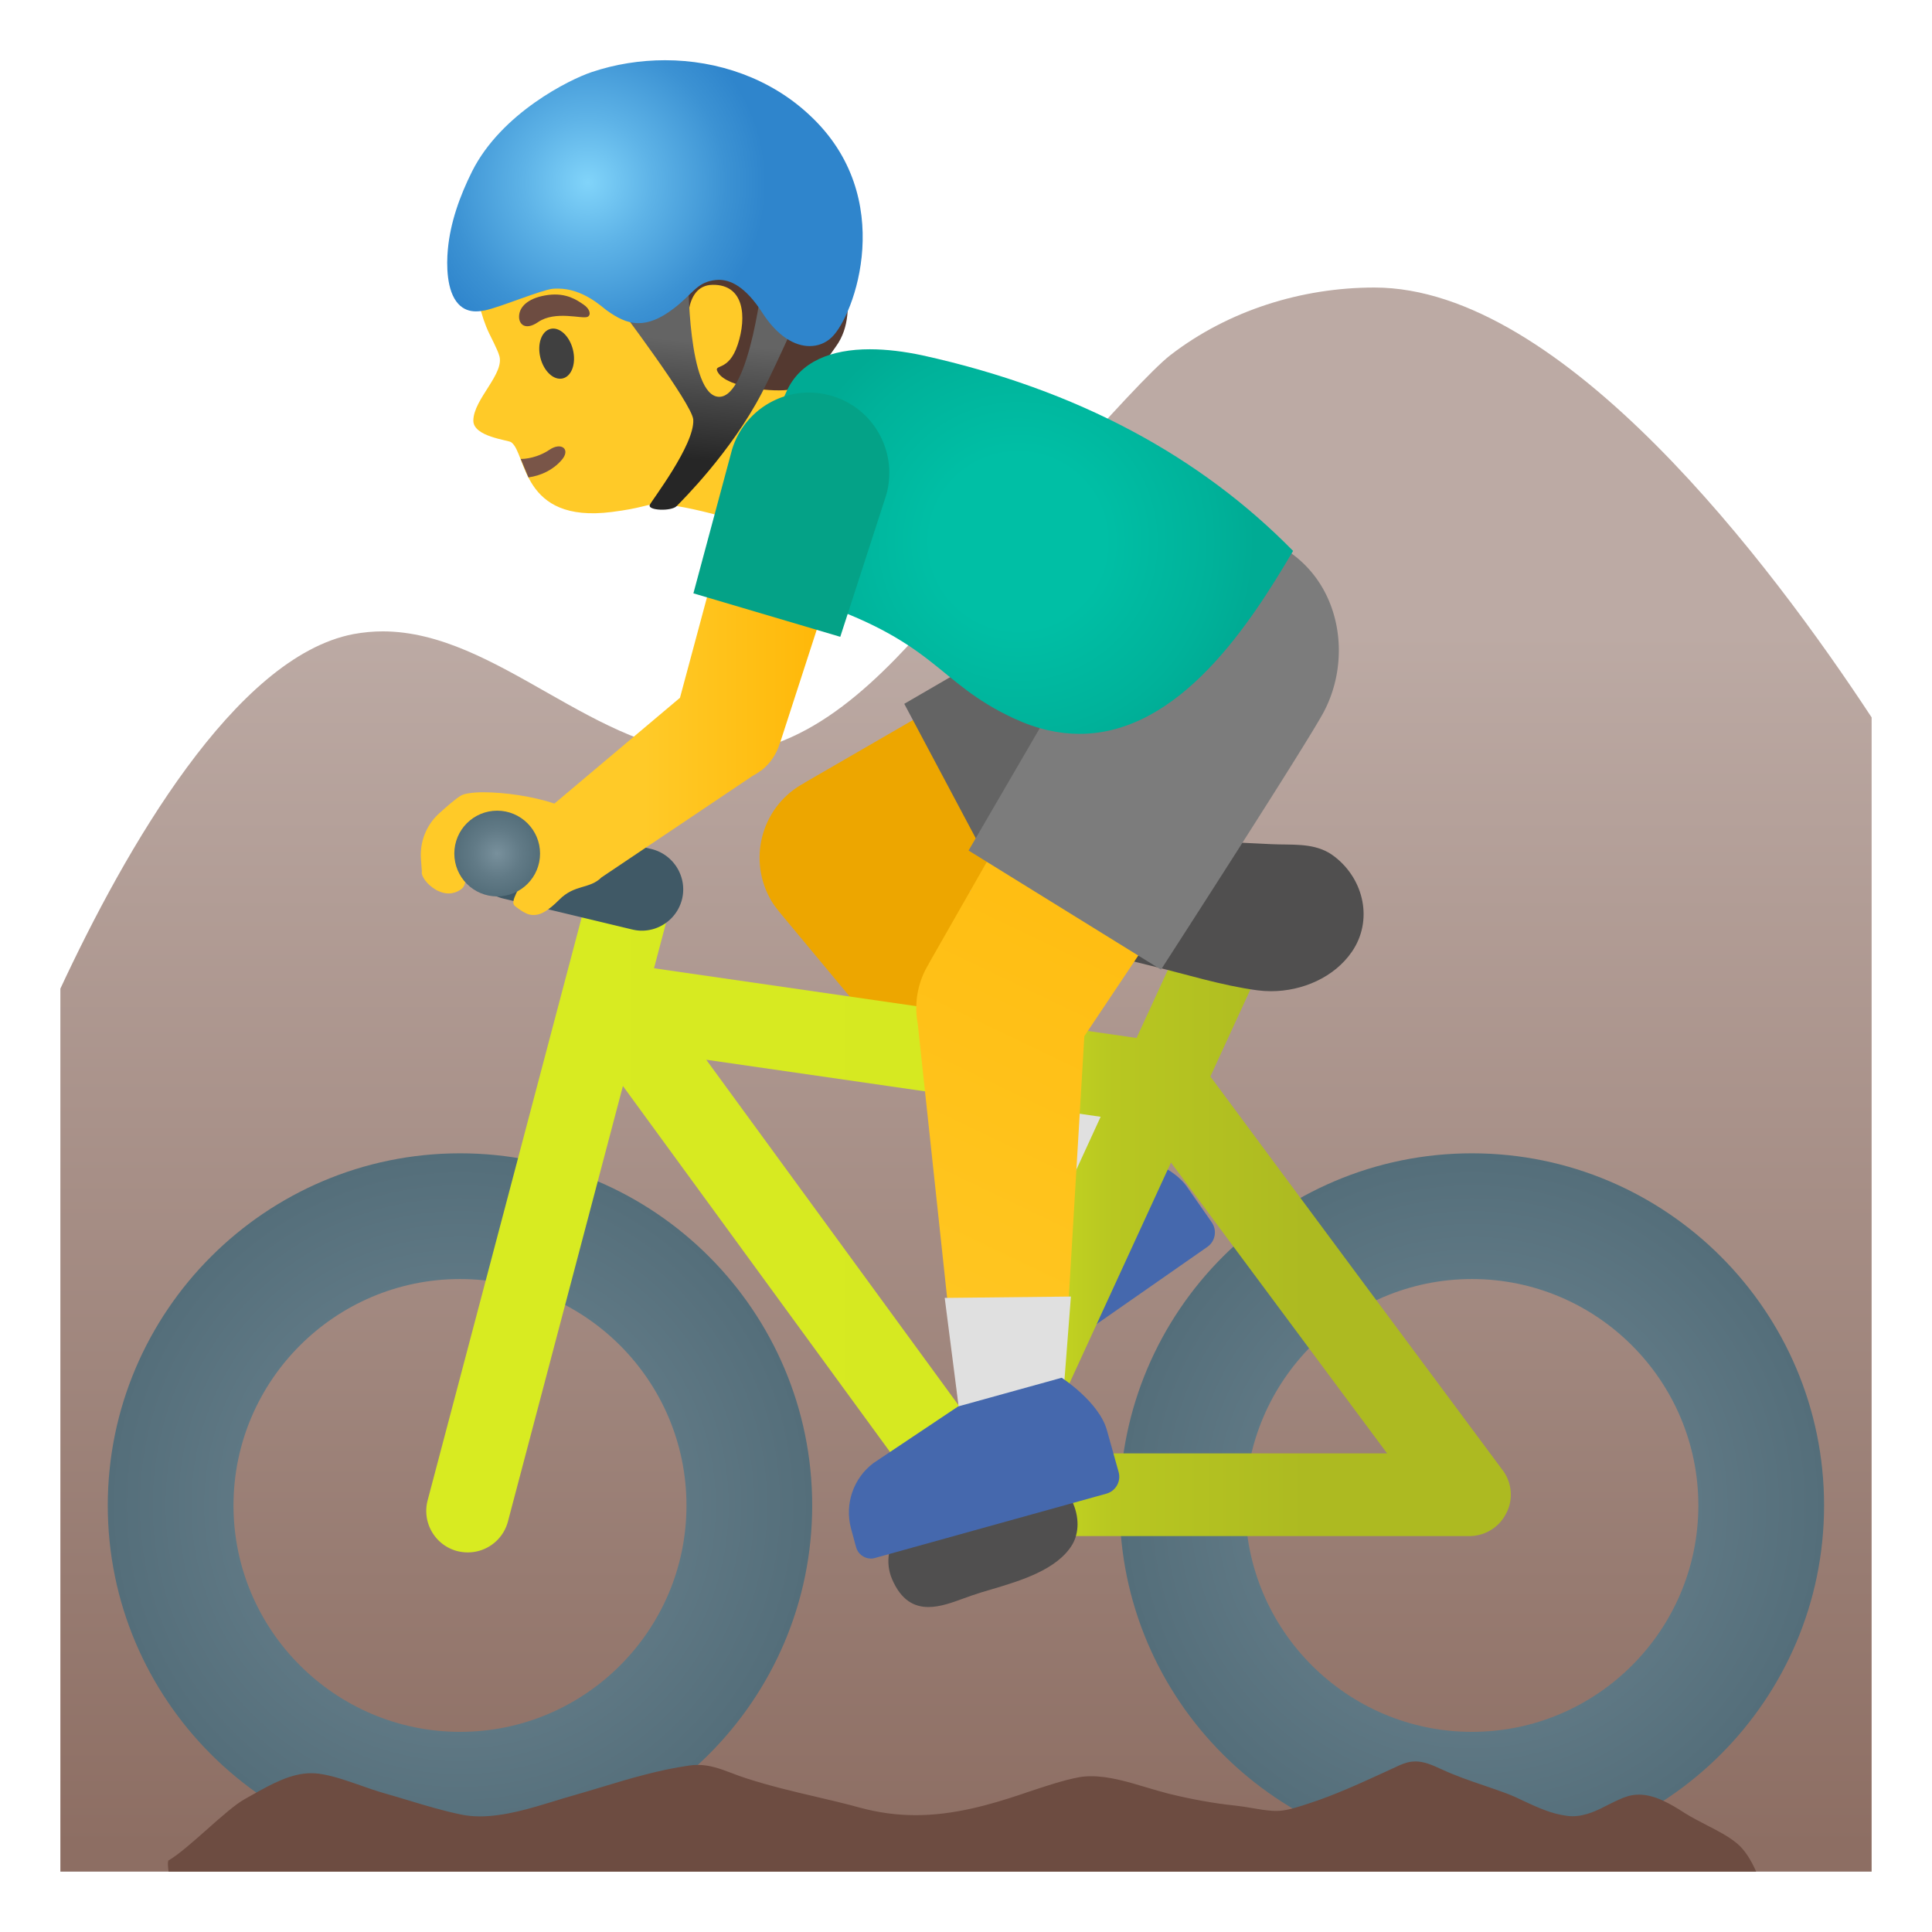 <svg xmlns="http://www.w3.org/2000/svg" width="1em" height="1em" viewBox="0 0 128 128"><linearGradient id="IconifyId195ac99e25a590abd111214" x1="64" x2="64" y1="108.109" y2="5.702" gradientTransform="matrix(1 0 0 -1 0 128)" gradientUnits="userSpaceOnUse"><stop offset=".215" stop-color="#BCAAA4"/><stop offset="1" stop-color="#8D6E63"/></linearGradient><path fill="url(#IconifyId195ac99e25a590abd111214)" d="M91.06 19.05c-4.83 0-9.68 1.52-13.51 4.47c-2.35 1.81-12.14 13.22-15.1 16.68c-3.99 4.65-8.76 9.69-14.89 9.76h-.14c-7.92 0-14.46-8.12-22.06-8.13c-.64 0-1.28.06-1.94.18C15.56 43.51 8.29 56.29 4 65.5V124h120V47.53c-6.64-10.1-20.44-28.48-32.94-28.48"/><path fill="#4568AD" d="m80.28 80.98l-1.63-2.34c-1.1-1.59-3.98-2.28-3.98-2.28l-5.85 4.06l-4.06 5.4c-.93 1.39-.92 3.2.03 4.57l.73 1.06c.2.29.52.44.84.44c.2 0 .4-.06.58-.18l13.05-9.1c.53-.37.66-1.1.29-1.63"/><path fill="#FFCA28" d="M51.68 10.35c-3.24-3.37-9.33-5.24-13.7-3.56c-4.89 1.88-6.85 6.07-6.6 10.81c.09 1.72.49 3.37 1.03 4.49c.06.13.56 1.1.65 1.42c.45 1.2-1.7 2.93-1.7 4.36c0 1.07 2.31 1.28 2.51 1.43c1.04.75.63 5.39 6.66 4.62c2.03-.26 2.13-.47 2.86-.51c1.9-.12 7.26 1.63 7.26 1.63l2.12-4.44s-1.74-.8-.04-6.17c1.31-4.12 1.03-11.92-1.05-14.08"/><path fill="#795548" d="M35.01 31.63c.83-.12 1.61-.48 2.19-1.14c.64-.72-.01-1.23-.8-.69c-.48.33-1.2.6-1.9.61z"/><ellipse cx="36.88" cy="23.43" fill="#404040" rx="1.11" ry="1.69" transform="rotate(-13.952 36.88 23.432)"/><path fill="#6D4C41" d="M35.65 21.34c-.93.64-1.39.05-1.23-.61c.12-.48.63-1.02 1.91-1.19c1.2-.15 1.89.34 2.32.63c.44.29.53.7.28.82c-.34.17-2.13-.44-3.28.35"/><path fill="#543930" d="M53.13 12.16c-.43-.58-.9-1.12-1.44-1.6c-.76-.68-1.64-1.21-2.56-1.64c-2.44-1.13-5.24-1.5-7.88-.96s-5.08 2.02-6.73 4.15c-1.27 1.65-2.05 3.91-1.25 5.83c.99-.29 1.72-1.15 2.8-1.37c1.4-.3 2.93-.32 4.12-1.11c.46-.3.85-.71 1.28-1.05c.11-.03.18-.04.18-.04c1.91.55.5 5.03 2.91 6.98c.48.39 1.04.71 1.04.71s-.41-3.16 1.61-3.19c2.1-.03 2.27 2.12 1.67 3.95c-.62 1.9-1.69 1.23-1.31 1.86c.62 1.03 3.81 1.33 4.81 1.12c1.34-.27 2.2-1.73 3-2.84c.93-1.28.85-2.8.71-4.38c-.16-1.74-.99-3.35-1.91-4.84c-.33-.55-.68-1.08-1.05-1.58"/><path fill="#EDA600" d="m83.56 49.62l-6.21-11.67L53.3 51.86v.01c-2.74 1.45-3.77 4.85-2.32 7.59c.15.29.33.55.53.8l.04.05c.05.06.1.12.15.19l16.86 20.27l7.08-5.21l-11.38-16.55z"/><path fill="#646464" d="M87.51 40.02c-1.4-2.64-4.13-4.16-6.94-4.16c-1.25 0-2.51.3-3.69.92v-.01l-16.97 9.86l7.04 13.24l17.31-9.21c3.84-2.04 5.29-6.8 3.25-10.64"/><path fill="#E0E0E0" d="m71.3 69.26l-7.64 5.62l4.9 5.89l7.08-5.21z"/><radialGradient id="IconifyId195ac99e25a590abd111215" cx="97.515" cy="28.26" r="23.332" gradientTransform="matrix(1 0 0 -1 0 128)" gradientUnits="userSpaceOnUse"><stop offset="0" stop-color="#78909C"/><stop offset=".562" stop-color="#617A86"/><stop offset="1" stop-color="#546E7A"/></radialGradient><path fill="url(#IconifyId195ac99e25a590abd111215)" d="M97.52 76.41c-12.87 0-23.34 10.47-23.34 23.33c0 12.87 10.47 23.33 23.34 23.33c12.86 0 23.33-10.47 23.33-23.33c0-12.87-10.46-23.33-23.33-23.33m0 38.33c-8.26 0-15.01-6.73-15.01-15s6.74-15 15.01-15s15 6.73 15 15s-6.73 15-15 15"/><radialGradient id="IconifyId195ac99e25a590abd111216" cx="30.475" cy="28.26" r="23.332" gradientTransform="matrix(1 0 0 -1 0 128)" gradientUnits="userSpaceOnUse"><stop offset="0" stop-color="#78909C"/><stop offset=".562" stop-color="#617A86"/><stop offset="1" stop-color="#546E7A"/></radialGradient><path fill="url(#IconifyId195ac99e25a590abd111216)" d="M30.48 76.41c-12.87 0-23.34 10.47-23.34 23.33c0 12.87 10.47 23.33 23.34 23.33c12.86 0 23.33-10.47 23.33-23.33c0-12.87-10.46-23.33-23.33-23.33m0 38.33c-8.26 0-15.01-6.73-15.01-15s6.74-15 15.01-15s15 6.73 15 15s-6.73 15-15 15"/><linearGradient id="IconifyId195ac99e25a590abd111217" x1="34.681" x2="99.091" y1="48.231" y2="48.231" gradientTransform="matrix(1 0 0 -1 0 128)" gradientUnits="userSpaceOnUse"><stop offset="0" stop-color="#D8EB21"/><stop offset=".441" stop-color="#D6E921"/><stop offset=".606" stop-color="#B8C721"/><stop offset=".804" stop-color="#ADBA21"/></linearGradient><path fill="url(#IconifyId195ac99e25a590abd111217)" d="M99.92 98.07a2.6 2.6 0 0 0-.37-.67l-9.17-12.34l-10.19-13.74l3.74-8.13c.08-.17.14-.35.18-.53s.07-.36.07-.54c.01-.18-.01-.36-.04-.53c-.06-.35-.18-.68-.37-.98a2.7 2.7 0 0 0-1.75-1.24l-.2-.03c-.12-.02-.24-.04-.36-.04h-.04c-.03 0-.06.01-.08.01c-.2.01-.4.03-.59.08c-.05.01-.1.02-.15.04c-.22.07-.43.16-.63.28c-.01.01-.03.02-.04.03c-.18.12-.34.26-.49.41c-.04.04-.08.09-.12.13c-.15.18-.29.38-.39.6l-.02.04l-3.61 7.85l-31.97-4.62l1.07-4.05c.39-1.46-.49-2.96-1.96-3.35c-.01 0-.03 0-.04-.01q-.33-.09-.66-.09c-1.21 0-2.32.81-2.65 2.04l-2.26 8.55l-8.5 32.17c-.38 1.46.49 2.96 1.95 3.35c.24.06.47.09.71.09H31c1.21 0 2.32-.81 2.65-2.04l7.62-28.86l20.94 28.69c.05.07.12.13.18.19s.11.12.17.18s.12.11.19.16l.02.02c.01.01.03.02.04.03c.06.05.12.09.19.13c.03.02.05.04.08.05s.06.03.09.05c.01 0 .02.01.03.02l.06.03c.03.01.05.02.08.03s.07.03.1.04c.07.03.15.06.22.08c.05.02.1.04.16.05c.19.04.4.07.6.07h32.92c1.04 0 1.99-.58 2.45-1.51c.36-.67.4-1.48.13-2.19M46.79 70.21l16.47 2.38l9.66 1.4l-9.02 19.65zm21.93 26.08l8.86-19.27L91.9 96.29z"/><path fill="#504F4F" d="M71.04 99.48c-.47-1.02-1.33-1.74-2.25-1.89c-1.18-.2-6.06 1.39-6.78 1.72c-1.75.78-3.88 3-2.91 5.31c.61 1.42 1.48 1.85 2.41 1.85c.78 0 1.59-.3 2.33-.57l.56-.2c.37-.13.8-.26 1.25-.39c1.96-.58 4.4-1.31 5.4-2.99c.45-.78.46-1.84-.01-2.84"/><path fill="#405966" d="m43.16 56.25l-8.54-2.05a2.3 2.3 0 0 0-.64-.08c-1.24 0-2.37.84-2.67 2.1a2.74 2.74 0 0 0 2.03 3.31l8.54 2.05c.21.05.42.08.64.08c1.24 0 2.36-.84 2.67-2.1c.35-1.47-.56-2.95-2.03-3.31"/><path fill="#504F4F" d="M88.44 56.77c-.13-.1-.27-.2-.41-.28c-1.15-.65-2.44-.5-3.76-.56c-1.6-.08-3.22-.15-4.82-.25c-.88-.06-1.76-.07-2.64-.07c-1.03 0-2.07.02-3.09.02c-.78 0-1.55-.01-2.32-.05c-.04-.01-.1-.01-.16-.01c-1.47 0-2.86 1.11-3.37 2.43c-.72 1.87.55 3.05 2.14 3.91c1.95 1.06 4.14 1.56 6.27 2.08c2.32.56 4.64 1.3 7.02 1.62c.3.04.6.06.91.06c2.06 0 4.19-.91 5.36-2.62c1.4-2.04.82-4.76-1.13-6.28"/><path fill="#6D4C41" d="M116.35 124H11.17c-.05-.34-.06-.59-.02-.73c.67-.39 1.6-1.21 2.58-2.08c.92-.82 1.88-1.66 2.46-1.98l.55-.31c1.25-.7 2.53-1.42 3.88-1.42c.16 0 .32.01.49.03c.91.12 1.86.46 2.78.78c.53.19 1.06.37 1.58.52s1.04.3 1.56.46c1.15.35 2.33.7 3.52.95c.39.08.81.12 1.25.12c1.62 0 3.36-.53 4.89-1c.38-.12.75-.23 1.1-.33c.67-.19 1.33-.39 2-.59c1.91-.58 3.89-1.17 5.89-1.45c.19-.03.37-.04.55-.04c.8 0 1.48.25 2.27.55c.31.12.63.24.98.35c1.52.49 3.08.86 4.58 1.21c.98.23 1.97.46 2.94.73c1.23.33 2.43.49 3.68.49c2.52 0 4.95-.7 7-1.39l.41-.14c1.11-.37 2.36-.79 3.38-.98c.26-.05.54-.07.84-.07c1.18 0 2.45.38 3.68.75c.51.15 1.01.3 1.49.42c1.52.37 2.96.63 4.4.78q.51.06 1.02.15c.45.08.92.16 1.39.19c.08 0 .15.01.23.01c.67 0 1.26-.2 1.84-.38l.3-.1c1.72-.55 3.39-1.32 5.01-2.06l1.04-.48c.39-.18.73-.26 1.07-.26c.56 0 1.1.23 1.75.53c.91.42 1.86.75 2.78 1.06c.48.17.97.33 1.45.51c.41.15.82.34 1.23.54c.88.41 1.8.83 2.79.96q.195.03.39.03c.89 0 1.67-.39 2.42-.78c.44-.22.86-.43 1.27-.55c.24-.07.48-.1.73-.1c1.04 0 2.07.6 3.03 1.22c.48.3.99.56 1.47.81c.72.37 1.41.72 1.99 1.2c.5.41.94 1.11 1.27 1.87"/><linearGradient id="IconifyId195ac99e25a590abd111218" x1="102.028" x2="36.2" y1="1.22" y2="138.874" gradientTransform="translate(0 2)" gradientUnits="userSpaceOnUse"><stop offset=".195" stop-color="#FFB300"/><stop offset=".691" stop-color="#FFCA28"/></linearGradient><path fill="url(#IconifyId195ac99e25a590abd111218)" d="M86.54 46.67L75.3 39.71L61.53 63.85h.01a5.57 5.57 0 0 0-.74 3.95l2.77 25.84l6.79-.09l1.48-24.9z"/><path fill="#E0E0E0" d="m62.59 85.99l.98 7.64l6.79-.09l.59-7.64z"/><path fill="#7C7C7C" d="M85.13 36.38A7.9 7.9 0 0 0 81 35.21c-2.63 0-5.21 1.32-6.7 3.73L64.17 56.35l12.75 7.89s9.56-14.8 10.76-17.03c1.93-3.6 1.15-8.54-2.55-10.83"/><path fill="#4568AD" d="m74.11 97.52l-.77-2.75c-.51-1.88-3-3.49-3-3.49l-6.86 1.9l-5.61 3.75c-1.33 1-1.92 2.71-1.49 4.33l.34 1.25c.12.45.54.75.98.75c.09 0 .18-.01.27-.04l15.33-4.26c.62-.17.99-.82.81-1.44"/><radialGradient id="IconifyId195ac99e25a590abd111219" cx="67.451" cy="92.12" r="15.72" gradientTransform="matrix(1 0 0 -1 0 128)" gradientUnits="userSpaceOnUse"><stop offset=".364" stop-color="#00BFA5"/><stop offset=".812" stop-color="#00B29A"/><stop offset="1" stop-color="#00AB94"/></radialGradient><path fill="url(#IconifyId195ac99e25a590abd111219)" d="M61.1 23.54c-1.18-.25-2.36-.4-3.47-.4c-2.52 0-4.63.78-5.53 2.82c-.73 1.62-1.49 3.27-2.28 4.92c-1.41 2.99-.26 7.58 3.24 8.68c9.09 2.89 8.84 5.59 14.12 8.04c1.53.71 2.98 1.02 4.34 1.02c6.66 0 11.37-7.4 14.15-12.12c-6.11-6.23-14.25-10.69-24.57-12.96"/><linearGradient id="IconifyId195ac99e25a590abd111220" x1="27.891" x2="57.483" y1="83.175" y2="83.175" gradientTransform="matrix(1 0 0 -1 0 128)" gradientUnits="userSpaceOnUse"><stop offset=".5" stop-color="#FFCA28"/><stop offset="1" stop-color="#FFB300"/></linearGradient><path fill="url(#IconifyId195ac99e25a590abd111220)" d="m57.46 31.31l-7.78-2.3l-4.63 17.22l-8.32 7.01c-1.44-.49-3.34-.75-4.69-.75h-.03c-.14 0-.27 0-.39.01c-.06 0-.11.01-.16.01c-.07.01-.14.01-.2.02c-.07.01-.15.02-.21.03c-.02 0-.04.01-.07.01c-.18.03-.34.08-.44.14c-.37.22-.94.72-1.48 1.21c-.83.77-1.26 1.88-1.17 3.01l.06.82c-.07.25.31.83.88 1.17c.03.02.07.04.1.06s.07.03.11.05c.44.21.97.26 1.49-.1c.68-.45-.05-1.7.27-2.23c.37-.63 1.01-1.27 1.01-1.27s1.98-.15 2.41.16c.76.63.98 1.19.55 2.39c-.31.86-1.02 1.75-.66 2.04c.13.11.26.2.38.28c.01.01.02.01.03.02c.09.06.18.12.27.16c.05.03.11.04.16.07c.04.02.08.03.13.04q.12.03.24.03h.04c.46.01.96-.28 1.69-1.01c1.03-1.04 2.01-.69 2.8-1.48l9.9-6.65l.12-.08c.19-.1.38-.22.55-.35l.04-.02c.57-.45.99-1.07 1.2-1.78h.01l5.82-17.95z"/><radialGradient id="IconifyId195ac99e25a590abd111221" cx="32.94" cy="71.45" r="2.84" gradientTransform="matrix(1 0 0 -1 0 128)" gradientUnits="userSpaceOnUse"><stop offset="0" stop-color="#78909C"/><stop offset=".562" stop-color="#617A86"/><stop offset="1" stop-color="#546E7A"/></radialGradient><path fill="url(#IconifyId195ac99e25a590abd111221)" d="M32.94 53.71c-1.57 0-2.84 1.27-2.84 2.84s1.27 2.84 2.84 2.84s2.84-1.27 2.84-2.84s-1.28-2.84-2.84-2.84"/><path fill="#04A287" d="M55.11 26.23a5.32 5.32 0 0 0-6.62 3.59l-2.55 9.49l9.73 2.88l3.03-9.35c.83-2.82-.77-5.78-3.59-6.61"/><linearGradient id="IconifyId195ac99e25a590abd111222" x1="72.02" x2="72.02" y1="19.443" y2="27.291" gradientTransform="rotate(4.98 21.918 -266.967)" gradientUnits="userSpaceOnUse"><stop offset="0" stop-color="#646464"/><stop offset=".995" stop-color="#262626"/></linearGradient><path fill="url(#IconifyId195ac99e25a590abd111222)" d="M45.93 27.8c.11 1.66-2.8 5.42-2.88 5.65c-.16.38 1.43.44 1.78.08s3.57-3.53 5.64-7.49c.93-1.78 3.03-6.51 3.03-6.51l-2.93-1.43s-.86 8.22-2.93 8.19c-2.08-.03-2.04-7.99-2.04-7.99l-4.67 1.94s4.94 6.53 5 7.56"/><radialGradient id="IconifyId195ac99e25a590abd111223" cx="38.944" cy="115.913" r="11.814" gradientTransform="matrix(1 0 0 -1 0 128)" gradientUnits="userSpaceOnUse"><stop offset="0" stop-color="#81D4FA"/><stop offset=".36" stop-color="#5EB3E7"/><stop offset=".775" stop-color="#3C92D3"/><stop offset="1" stop-color="#2F85CC"/></radialGradient><path fill="url(#IconifyId195ac99e25a590abd111223)" d="M53.64 7.63c-2.6-2.44-6.08-3.64-9.58-3.64c-1.64 0-3.3.26-4.87.79c-1.44.48-5.97 2.71-7.91 6.57c-.81 1.62-1.45 3.39-1.61 5.19c-.09.98-.1 2.73.69 3.59c.35.38.77.5 1.17.5c.21 0 .42-.03.62-.07c1.05-.23 3.7-1.35 4.49-1.43c.11-.01.21-.01.32-.01c1.66 0 2.89 1.19 3.22 1.43c.67.48 1.34.86 2.12.86c.67 0 1.43-.27 2.36-.99c1.21-.93 1.48-1.65 2.56-1.84c.12-.02.26-.04.4-.04c.73 0 1.73.38 2.9 2.2c.99 1.54 2.14 2.19 3.12 2.19c.57 0 1.08-.21 1.47-.59c1.49-1.42 4.39-9.27-1.47-14.71"/></svg>